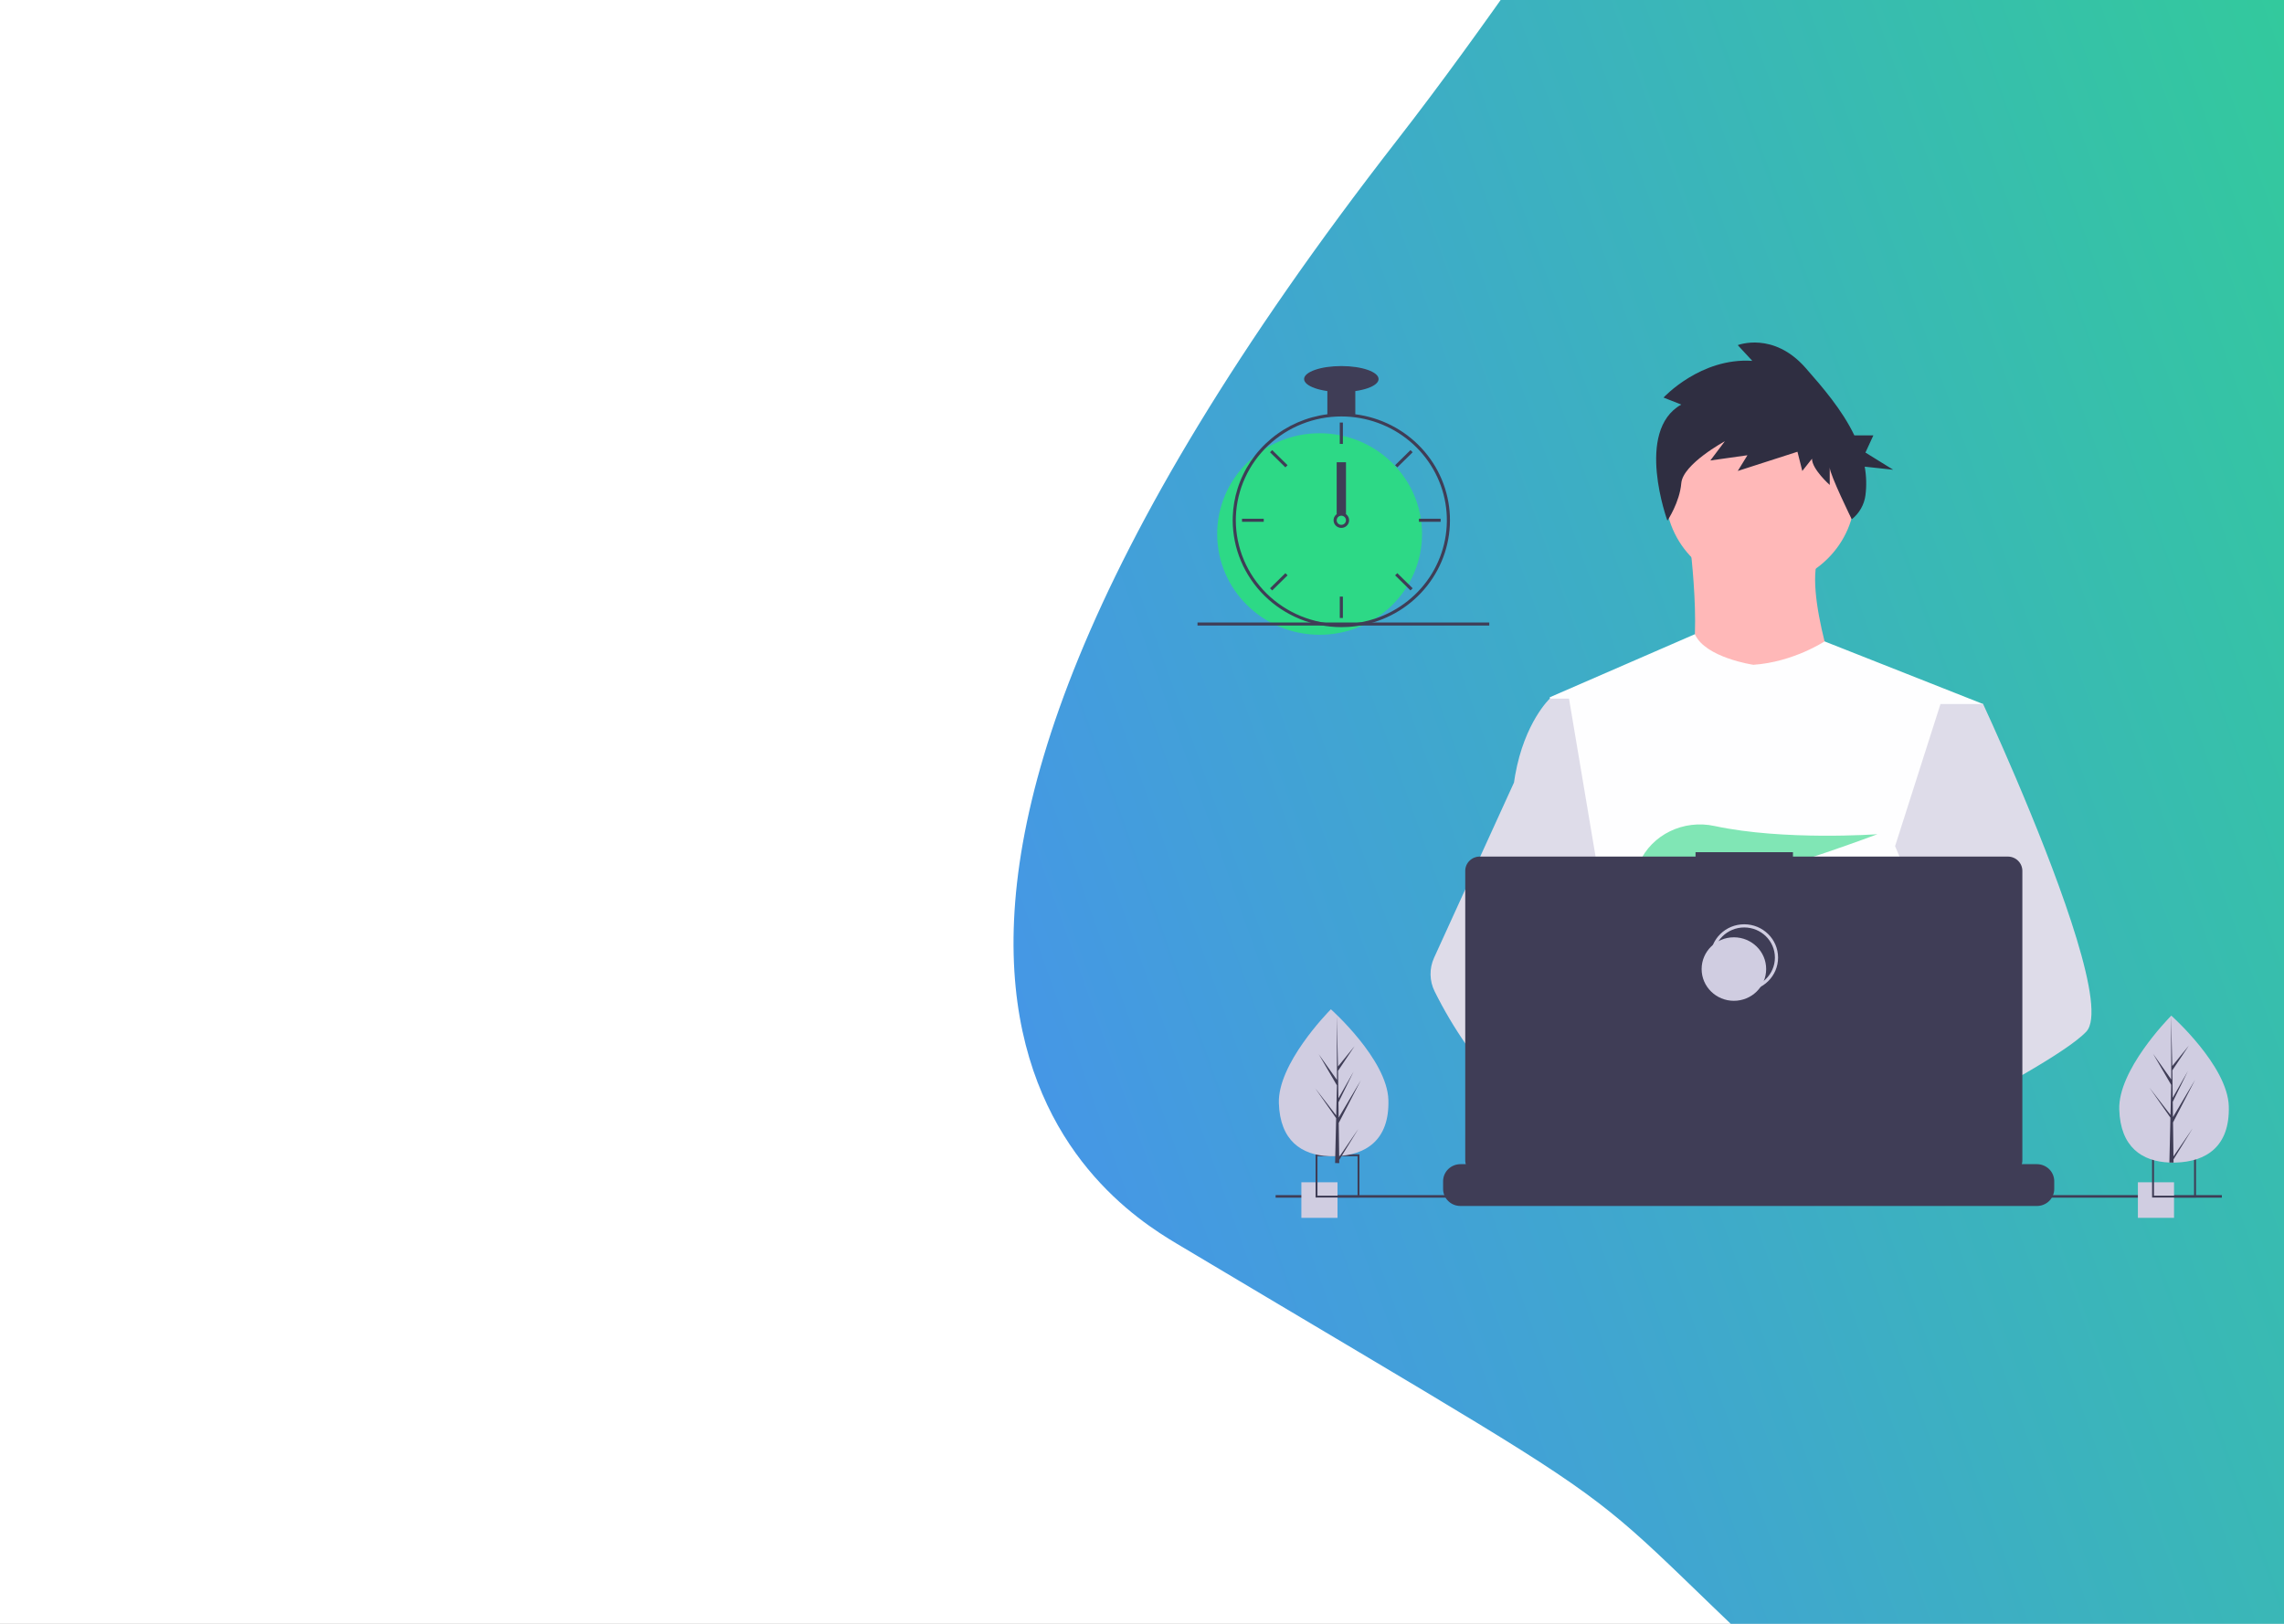 <svg width="1440" height="1024" viewBox="0 0 1440 1024" fill="none" xmlns="http://www.w3.org/2000/svg">
<rect x="0" y="0" width="1440" height="1024" fill="#808080" stroke="none"/>
<g id="First" clip-path="url(#clip0)">
<rect width="1440" height="1024" fill="white"/>
<g id="Group 4">
<path id="Vector 1" d="M741.92 784.288C693.92 755.646 472.665 613.186 880.919 88.288C1101.42 -195.212 1319.43 -659.152 1662.83 -529.685C2092.09 -367.851 2077.26 432.646 1809.07 599.734C1540.88 766.822 1754.99 986.571 1588.57 1093.23C1422.15 1199.9 1330.38 1241.97 1217.92 1141.29C947.009 898.763 1106.42 1001.79 741.92 784.288Z" fill="url(#paint0_linear)"/>
<g id="undraw_dev_productivity_umsq 1" clip-path="url(#clip1)">
<path id="Vector" d="M1175.72 716.272C1175.72 716.272 1171.85 717.578 1165.55 719.428C1151.62 723.537 1125.85 730.352 1104.02 731.714C1085.21 732.899 1069.33 730.048 1066.42 717.978C1065.18 712.789 1066.94 708.52 1070.79 705.012C1082.28 694.528 1112.3 690.772 1136.11 689.482C1142.83 689.122 1149.05 688.954 1154.22 688.89C1163.01 688.777 1168.78 688.954 1168.78 688.954L1168.92 689.482L1175.72 716.272Z" fill="#A0616A"/>
<path id="Vector_2" d="M1110.66 754.676C1095.71 772.904 1033.95 734.717 1012.35 720.477C1007.64 717.378 1004.84 715.416 1004.84 715.416L1024.6 689.482L1030.86 681.273C1030.86 681.273 1036.46 684.196 1044.74 688.954C1045.04 689.13 1045.34 689.306 1045.65 689.482C1052.79 693.607 1061.75 698.997 1070.79 705.012C1083.27 713.317 1095.88 722.792 1104.02 731.714C1111.97 740.436 1115.62 748.629 1110.66 754.676Z" fill="#A0616A"/>
<g id="Group 3">
<g id="me">
<path id="Vector_3" d="M1109.8 369.726C1142.85 369.726 1169.65 343.358 1169.65 310.831C1169.65 278.304 1142.85 251.936 1109.8 251.936C1076.74 251.936 1049.94 278.304 1049.94 310.831C1049.94 343.358 1076.74 369.726 1109.8 369.726Z" fill="#FFB8B8"/>
<path id="Vector_4" d="M1065.12 340.279C1065.12 340.279 1076.4 423.927 1059.05 433.316C1041.7 442.705 1162.27 443.559 1162.27 443.559C1162.27 443.559 1135.38 371.006 1147.53 348.814L1065.12 340.279Z" fill="#FFB8B8"/>
<path id="Vector_5" d="M1250.31 443.982L1240.29 488.912L1219.08 583.971L1218.45 589.177L1211.13 649.445L1206.27 689.482L1203 716.377C1183.16 726.412 1168.78 733.34 1168.78 733.34C1168.78 733.34 1167.54 727.237 1165.55 719.428C1151.62 723.537 1125.85 730.352 1104.02 731.714C1111.97 740.436 1115.62 748.629 1110.66 754.676C1095.71 772.904 1033.95 734.717 1012.35 720.477C1011.84 723.887 1011.65 727.334 1011.78 730.777L995.246 718.267L996.882 689.482L999.641 640.779L1003.11 579.703C1002.02 577.087 1001.1 574.404 1000.37 571.67C995.303 553.954 989.158 518.578 984.446 488.912C980.653 465.037 977.804 444.863 977.202 440.57C977.121 440.009 977.08 439.721 977.08 439.721L1068.59 399.932C1075.09 414.773 1105.46 419.234 1105.46 419.234C1130.61 417.528 1150.33 404.473 1150.33 404.473L1250.31 443.982Z" fill="#FEFEFF"/>
<path id="Vector_6" d="M1060 255.122L1048.81 250.713C1048.81 250.713 1072.21 225.364 1104.77 227.568L1095.61 217.649C1095.61 217.649 1117.99 208.832 1138.34 231.977C1149.03 244.143 1161.41 258.445 1169.12 274.555H1181.11L1176.11 285.393L1193.61 296.23L1175.64 294.284C1176.72 300.218 1176.88 306.277 1176.13 312.26C1175.36 318.244 1172.26 323.7 1167.48 327.475V327.475C1167.48 327.475 1153.6 299.207 1153.6 294.798V305.82C1153.6 305.82 1142.41 295.901 1142.41 289.288L1136.3 297.003L1133.25 284.879L1095.61 297.003L1101.72 287.084L1078.32 290.39L1087.47 278.266C1087.47 278.266 1061.02 292.594 1060 304.718C1058.99 316.841 1051.25 328.329 1051.25 328.329C1051.25 328.329 1030.5 271.654 1060 255.122Z" fill="#2F2E41"/>
<path id="Vector_7" d="M1315.37 650.542C1309.27 657.046 1294.17 666.841 1275.85 677.445C1269.04 681.385 1261.79 685.446 1254.39 689.482C1236.74 699.117 1218.25 708.664 1203 716.377C1183.16 726.412 1168.78 733.34 1168.78 733.34C1168.78 733.34 1167.54 727.237 1165.55 719.428C1162.88 708.976 1158.86 695.465 1154.66 689.482C1154.52 689.274 1154.37 689.082 1154.22 688.89C1153 687.312 1151.77 686.391 1150.56 686.391L1211.13 649.445L1237.31 633.475L1218.45 589.177L1194.8 533.611L1209.07 488.912L1223.42 443.982H1250.31C1250.31 443.982 1259.22 463.107 1270.6 489.777C1272.3 493.766 1274.06 497.923 1275.85 502.215C1299.28 558.278 1328.48 636.567 1315.37 650.542Z" fill="#DEDCE9"/>
<path id="Vector_8" d="M1044.74 688.954C1042.53 688.945 1040.32 689.122 1038.15 689.482C1019.44 692.646 1013.92 709.313 1012.35 720.477C1011.84 723.887 1011.65 727.334 1011.78 730.777L995.246 718.267L989.223 713.71C974.728 708.736 961.811 699.902 950.612 689.482C940.897 680.283 932.181 670.113 924.608 659.136C917.065 648.317 910.34 636.967 904.489 625.178C902.856 621.888 901.978 618.285 901.918 614.624C901.857 610.963 902.615 607.334 904.139 603.994L924.608 559.103L954.527 493.493C954.747 491.932 954.988 490.405 955.251 488.912C961.185 455.435 977.08 440.57 977.08 440.57H989.223L997.346 488.912L1007.44 548.972L1000.37 571.67L984.023 624.089L999.641 640.779L1044.74 688.954Z" fill="#DEDCE9"/>
</g>
<path id="Vector_9" d="M1058.48 549.02L1068.86 560.938C1072.72 560.214 1076.75 559.364 1080.9 558.409L1077.92 549.02L1085.21 557.39C1129.15 546.753 1183.63 526.073 1183.63 526.073C1183.63 526.073 1124.82 530.317 1080.91 520.877C1061.48 516.7 1041.49 526.177 1033.52 544.105C1028.88 554.525 1029.61 563.553 1046.05 563.553C1051.6 563.459 1057.14 562.947 1062.61 562.02L1058.48 549.02Z" fill="#80E6B5"/>
</g>
<path id="Vector_10" d="M1295.14 744.905V749.766C1295.15 751.101 1294.89 752.423 1294.4 753.667C1294.18 754.221 1293.92 754.756 1293.61 755.268C1292.64 756.871 1291.27 758.197 1289.62 759.118C1287.97 760.039 1286.11 760.523 1284.21 760.522H920.767C918.871 760.523 917.008 760.039 915.36 759.118C913.712 758.197 912.336 756.871 911.366 755.268C911.059 754.757 910.795 754.221 910.577 753.667C910.084 752.423 909.833 751.101 909.836 749.766V744.905C909.836 743.492 910.118 742.093 910.667 740.788C911.216 739.483 912.021 738.297 913.037 737.298C914.052 736.299 915.257 735.507 916.583 734.967C917.909 734.426 919.331 734.148 920.767 734.149H941.716V731.882C941.716 731.823 941.728 731.765 941.751 731.71C941.774 731.656 941.807 731.606 941.849 731.565C941.892 731.523 941.942 731.49 941.997 731.468C942.053 731.445 942.112 731.434 942.172 731.434H953.103C953.162 731.434 953.222 731.445 953.277 731.468C953.332 731.49 953.383 731.523 953.425 731.565C953.467 731.606 953.501 731.656 953.524 731.71C953.547 731.765 953.558 731.823 953.558 731.882V734.149H960.387V731.882C960.387 731.823 960.399 731.765 960.421 731.71C960.444 731.656 960.478 731.606 960.52 731.565C960.563 731.523 960.613 731.49 960.668 731.468C960.724 731.445 960.783 731.434 960.843 731.434H971.773C971.833 731.434 971.893 731.445 971.948 731.468C972.003 731.49 972.054 731.523 972.096 731.565C972.138 731.606 972.172 731.656 972.195 731.71C972.218 731.765 972.229 731.823 972.229 731.882V734.149H979.066V731.882C979.066 731.823 979.078 731.765 979.1 731.71C979.123 731.656 979.157 731.606 979.199 731.565C979.242 731.523 979.292 731.49 979.347 731.468C979.402 731.445 979.462 731.434 979.522 731.434H990.452C990.512 731.434 990.571 731.445 990.627 731.468C990.682 731.49 990.732 731.523 990.775 731.565C990.817 731.606 990.851 731.656 990.874 731.71C990.896 731.765 990.908 731.823 990.908 731.882V734.149H997.737V731.882C997.737 731.823 997.748 731.765 997.771 731.71C997.794 731.656 997.828 731.606 997.87 731.565C997.912 731.523 997.963 731.49 998.018 731.468C998.073 731.445 998.133 731.434 998.192 731.434H1009.12C1009.18 731.434 1009.24 731.445 1009.3 731.468C1009.35 731.49 1009.4 731.523 1009.45 731.565C1009.49 731.606 1009.52 731.656 1009.54 731.71C1009.57 731.765 1009.58 731.823 1009.58 731.882V734.149H1016.41V731.882C1016.41 731.823 1016.42 731.765 1016.44 731.71C1016.46 731.656 1016.5 731.606 1016.54 731.565C1016.58 731.523 1016.63 731.49 1016.69 731.468C1016.74 731.445 1016.8 731.434 1016.86 731.434H1027.79C1027.85 731.434 1027.91 731.445 1027.97 731.468C1028.02 731.49 1028.07 731.523 1028.12 731.565C1028.16 731.606 1028.19 731.656 1028.22 731.71C1028.24 731.765 1028.25 731.823 1028.25 731.882V734.149H1035.09V731.882C1035.09 731.823 1035.1 731.765 1035.12 731.71C1035.14 731.656 1035.18 731.606 1035.22 731.565C1035.26 731.523 1035.31 731.49 1035.37 731.468C1035.42 731.445 1035.48 731.434 1035.54 731.434H1046.47C1046.53 731.434 1046.59 731.445 1046.65 731.468C1046.7 731.49 1046.75 731.523 1046.8 731.565C1046.84 731.606 1046.87 731.656 1046.89 731.71C1046.92 731.765 1046.93 731.823 1046.93 731.882V734.149H1053.76V731.882C1053.76 731.823 1053.77 731.765 1053.79 731.71C1053.81 731.656 1053.85 731.606 1053.89 731.565C1053.93 731.523 1053.98 731.49 1054.04 731.468C1054.09 731.445 1054.15 731.434 1054.21 731.434H1139.83C1139.89 731.434 1139.95 731.445 1140.01 731.468C1140.06 731.49 1140.11 731.523 1140.16 731.565C1140.2 731.606 1140.23 731.656 1140.26 731.71C1140.28 731.765 1140.29 731.823 1140.29 731.882V734.149H1147.13V731.882C1147.13 731.823 1147.14 731.765 1147.16 731.71C1147.18 731.656 1147.22 731.606 1147.26 731.565C1147.3 731.523 1147.35 731.49 1147.41 731.468C1147.46 731.445 1147.52 731.434 1147.58 731.434H1158.51C1158.63 731.435 1158.75 731.482 1158.83 731.566C1158.92 731.65 1158.97 731.764 1158.97 731.882V734.149H1165.8V731.882C1165.8 731.823 1165.81 731.765 1165.83 731.71C1165.86 731.656 1165.89 731.606 1165.93 731.565C1165.97 731.523 1166.02 731.49 1166.08 731.468C1166.13 731.445 1166.19 731.434 1166.25 731.434H1177.18C1177.24 731.434 1177.3 731.445 1177.36 731.468C1177.41 731.49 1177.46 731.523 1177.51 731.565C1177.55 731.606 1177.58 731.656 1177.61 731.71C1177.63 731.765 1177.64 731.823 1177.64 731.882V734.149H1184.47V731.882C1184.47 731.823 1184.48 731.765 1184.5 731.71C1184.53 731.656 1184.56 731.606 1184.6 731.565C1184.64 731.523 1184.69 731.49 1184.75 731.468C1184.81 731.445 1184.86 731.434 1184.92 731.434H1195.86C1195.92 731.434 1195.97 731.445 1196.03 731.468C1196.09 731.49 1196.14 731.523 1196.18 731.565C1196.22 731.606 1196.25 731.656 1196.28 731.71C1196.3 731.765 1196.31 731.823 1196.31 731.882V734.149H1203.15V731.882C1203.15 731.823 1203.16 731.765 1203.18 731.71C1203.21 731.656 1203.24 731.606 1203.28 731.565C1203.32 731.523 1203.37 731.49 1203.43 731.468C1203.48 731.445 1203.54 731.434 1203.6 731.434H1214.53C1214.65 731.435 1214.77 731.483 1214.85 731.567C1214.94 731.651 1214.98 731.764 1214.98 731.882V734.149H1221.82V731.882C1221.82 731.823 1221.83 731.765 1221.85 731.71C1221.88 731.656 1221.91 731.606 1221.95 731.565C1221.99 731.523 1222.04 731.49 1222.1 731.468C1222.16 731.445 1222.21 731.434 1222.27 731.434H1233.21C1233.26 731.434 1233.32 731.445 1233.38 731.468C1233.43 731.49 1233.49 731.523 1233.53 731.565C1233.57 731.606 1233.6 731.656 1233.63 731.71C1233.65 731.765 1233.66 731.823 1233.66 731.882V734.149H1240.49V731.882C1240.49 731.823 1240.5 731.765 1240.52 731.71C1240.55 731.656 1240.58 731.606 1240.62 731.565C1240.67 731.523 1240.72 731.49 1240.77 731.468C1240.83 731.445 1240.89 731.434 1240.95 731.434H1251.88C1251.94 731.434 1252 731.445 1252.05 731.468C1252.11 731.49 1252.16 731.523 1252.2 731.565C1252.24 731.606 1252.27 731.656 1252.3 731.71C1252.32 731.765 1252.33 731.823 1252.33 731.882V734.149H1284.21C1285.65 734.148 1287.07 734.426 1288.4 734.967C1289.72 735.507 1290.93 736.299 1291.94 737.298C1292.96 738.297 1293.76 739.483 1294.31 740.788C1294.86 742.093 1295.14 743.492 1295.14 744.905V744.905Z" fill="#3F3D56"/>
<path id="Vector_11" d="M1400.83 753.667H804.241V755.268H1400.83V753.667Z" fill="#3F3D56"/>
<path id="Vector_12" d="M1265.88 540.171H1130.41V537.423H1068.99V540.171H932.959C930.529 540.171 928.198 541.121 926.48 542.812C924.761 544.503 923.796 546.796 923.796 549.188V731.722C923.796 734.114 924.761 736.407 926.48 738.098C928.198 739.789 930.529 740.739 932.959 740.739H1265.88C1268.31 740.739 1270.64 739.789 1272.36 738.098C1274.08 736.407 1275.04 734.114 1275.04 731.722V549.188C1275.04 548.003 1274.8 546.831 1274.34 545.737C1273.88 544.643 1273.21 543.649 1272.36 542.812C1271.51 541.974 1270.5 541.31 1269.39 540.857C1268.27 540.404 1267.08 540.171 1265.88 540.171V540.171Z" fill="#3F3D56"/>
<path id="Vector_13" d="M1099.69 623.92C1110.92 623.92 1120.03 614.956 1120.03 603.898C1120.03 592.84 1110.92 583.875 1099.69 583.875C1088.45 583.875 1079.34 592.84 1079.34 603.898C1079.34 614.956 1088.45 623.92 1099.69 623.92Z" stroke="#D0CDE1" stroke-width="2" stroke-miterlimit="10"/>
<path id="Vector_14" d="M1093.17 631.129C1104.41 631.129 1113.52 622.164 1113.52 611.106C1113.52 600.048 1104.41 591.083 1093.17 591.083C1081.94 591.083 1072.83 600.048 1072.83 611.106C1072.83 622.164 1081.94 631.129 1093.17 631.129Z" fill="#D0CDE1"/>
<path id="Vector_15" d="M843.264 745.575H820.475V768H843.264V745.575Z" fill="#D0CDE1"/>
<path id="Vector_16" d="M829.431 727.955V755.186H857.103V727.955H829.431ZM855.899 754.001H830.627V729.14H855.899V754.001Z" fill="#3F3D56"/>
<path id="Vector_17" d="M1370.67 745.575H1347.88V768H1370.67V745.575Z" fill="#D0CDE1"/>
<path id="Vector_18" d="M1356.84 727.955V755.186H1384.51V727.955H1356.84ZM1383.3 754.001H1358.03V729.14H1383.3V754.001Z" fill="#3F3D56"/>
<path id="Vector_19" d="M831.978 400.298C867.642 400.298 896.553 371.849 896.553 336.754C896.553 301.66 867.642 273.21 831.978 273.21C796.315 273.21 767.403 301.66 767.403 336.754C767.403 371.849 796.315 400.298 831.978 400.298Z" fill="#2DD986"/>
<path id="Vector_20" d="M854.482 261.243C848.635 260.511 842.717 260.511 836.87 261.243C823.844 262.926 811.583 268.251 801.54 276.586C791.497 284.92 784.094 295.915 780.211 308.265C778.445 313.894 777.445 319.728 777.237 325.615C777.207 326.433 777.188 327.261 777.188 328.089C777.206 345.958 784.427 363.09 797.267 375.725C810.108 388.36 827.517 395.467 845.676 395.484C847.134 395.484 848.592 395.436 850.03 395.35C853.406 395.141 856.762 394.684 860.069 393.982C875.86 390.641 889.943 381.916 899.83 369.347C909.718 356.779 914.774 341.177 914.106 325.297C913.438 309.416 907.088 294.279 896.178 282.558C885.268 270.838 870.5 263.288 854.482 261.243H854.482ZM867.113 390.074H867.103C861.587 391.926 855.846 393.049 850.03 393.414C848.592 393.511 847.134 393.559 845.676 393.559C828.037 393.538 811.127 386.633 798.655 374.36C786.182 362.086 779.166 345.446 779.144 328.089C779.144 327.261 779.164 326.433 779.193 325.615C779.866 308.7 787.162 292.696 799.554 280.954C811.946 269.212 828.473 262.642 845.676 262.62C861.438 262.621 876.688 268.128 888.709 278.161C900.73 288.193 908.741 302.1 911.315 317.402C913.889 332.704 910.858 348.409 902.763 361.718C894.668 375.027 882.034 385.075 867.113 390.074H867.113Z" fill="#3F3D56"/>
<path id="Vector_21" d="M846.655 266.471H844.698V279.95H846.655V266.471Z" fill="#3F3D56"/>
<path id="Vector_22" d="M802.09 283.838L800.707 285.199L810.392 294.73L811.776 293.369L802.09 283.838Z" fill="#3F3D56"/>
<path id="Vector_23" d="M783.058 327.126V329.052H796.756V327.126H783.058Z" fill="#3F3D56"/>
<path id="Vector_24" d="M800.707 370.979L802.09 372.341L811.776 362.81L810.392 361.448L800.707 370.979Z" fill="#3F3D56"/>
<path id="Vector_25" d="M879.576 293.369L880.96 294.73L890.646 285.199L889.262 283.838L879.576 293.369Z" fill="#3F3D56"/>
<path id="Vector_26" d="M894.597 327.126V329.052H908.294V327.126H894.597Z" fill="#3F3D56"/>
<path id="Vector_27" d="M880.96 361.448L879.576 362.81L889.262 372.341L890.646 370.979L880.96 361.448Z" fill="#3F3D56"/>
<path id="Vector_28" d="M846.655 376.229H844.698V389.708H846.655V376.229Z" fill="#3F3D56"/>
<path id="Vector_29" d="M848.611 324.238C847.765 323.613 846.735 323.275 845.676 323.275C844.618 323.275 843.588 323.613 842.741 324.238C842.161 324.671 841.684 325.223 841.342 325.856C840.908 326.67 840.721 327.589 840.802 328.505C840.882 329.421 841.227 330.295 841.797 331.023C842.366 331.752 843.135 332.305 844.014 332.618C844.893 332.93 845.844 332.988 846.755 332.785C847.666 332.583 848.499 332.127 849.156 331.474C849.812 330.82 850.265 329.995 850.46 329.096C850.655 328.197 850.585 327.262 850.257 326.401C849.93 325.54 849.359 324.79 848.611 324.238ZM845.676 330.978C844.898 330.975 844.153 330.67 843.603 330.129C843.053 329.588 842.743 328.855 842.741 328.089C842.745 327.505 842.925 326.935 843.259 326.453C843.546 326.044 843.935 325.715 844.389 325.498C844.842 325.28 845.345 325.182 845.849 325.212C846.353 325.242 846.84 325.399 847.264 325.668C847.688 325.938 848.034 326.31 848.268 326.75C848.503 327.189 848.619 327.681 848.604 328.177C848.589 328.673 848.444 329.158 848.183 329.583C847.923 330.008 847.555 330.36 847.116 330.604C846.677 330.848 846.181 330.977 845.676 330.978Z" fill="#3F3D56"/>
<path id="Vector_30" d="M854.482 244.327H836.87V261.657H854.482V244.327Z" fill="#3F3D56"/>
<path id="Vector_31" d="M845.676 247.215C858.645 247.215 869.158 243.551 869.158 239.031C869.158 234.512 858.645 230.848 845.676 230.848C832.707 230.848 822.194 234.512 822.194 239.031C822.194 243.551 832.707 247.215 845.676 247.215Z" fill="#3F3D56"/>
<path id="arrow" d="M848.611 291.503H842.741V324.238H848.611V291.503Z" fill="#3F3D56"/>
<path id="Vector_32" d="M938.941 392.551H755V394.477H938.941V392.551Z" fill="#3F3D56"/>
<g id="leaf-left">
<g id="Group 2">
<g id="Group 1">
<path id="Vector_33" d="M875.342 693.62C876.102 719.209 860.908 728.586 841.84 729.134C841.397 729.147 840.956 729.155 840.517 729.158C839.633 729.164 838.757 729.15 837.89 729.114C820.645 728.41 806.994 719.402 806.288 695.604C805.557 670.977 836.621 638.978 838.952 636.611L838.956 636.609C839.045 636.519 839.09 636.474 839.09 636.474C839.09 636.474 874.583 668.033 875.342 693.62Z" fill="#D0CDE1"/>
</g>
</g>
<path id="Vector_34" d="M844.32 729.583L856.433 711.857L844.345 731.49L844.37 733.484C843.486 733.491 842.61 733.476 841.743 733.441L842.344 707.802L842.327 707.604L842.35 707.566L842.407 705.144L829.142 686.192L842.391 703.33L842.438 703.842L842.892 684.472L831.435 664.823L842.925 681.069L842.805 640.938L842.805 640.804L842.809 640.935L843.57 672.564L854.011 659.717L843.604 675.289L843.832 692.616L853.44 675.705L843.867 695.163L843.994 704.797L857.967 681.242L844.036 708.159L844.32 729.583Z" fill="#3F3D56"/>
</g>
<g id="leaf-right">
<path id="Vector_35" d="M1405.19 697.624C1405.95 723.213 1390.75 732.591 1371.69 733.139C1371.24 733.152 1370.8 733.159 1370.36 733.162C1369.48 733.169 1368.6 733.154 1367.74 733.119C1350.49 732.414 1336.84 723.406 1336.13 699.609C1335.4 674.981 1366.47 642.983 1368.8 640.616L1368.8 640.614C1368.89 640.523 1368.94 640.478 1368.94 640.478C1368.94 640.478 1404.43 672.038 1405.19 697.624Z" fill="#D0CDE1"/>
<path id="Vector_36" d="M1370.31 729.261L1382.43 711.536L1370.34 731.168L1370.36 733.162C1369.48 733.169 1368.6 733.154 1367.74 733.119L1368.34 707.48L1368.32 707.283L1368.34 707.244L1368.4 704.822L1355.14 685.87L1368.39 703.009L1368.43 703.521L1368.89 684.15L1357.43 664.502L1368.92 680.747L1368.8 640.616L1368.8 640.482L1368.8 640.614L1369.56 672.242L1380.01 659.395L1369.6 674.967L1369.83 692.294L1379.43 675.384L1369.86 694.841L1369.99 704.476L1383.96 680.92L1370.03 707.837L1370.31 729.261Z" fill="#3F3D56"/>
</g>
</g>
</g>
</g>
<defs>
<linearGradient id="paint0_linear" x1="1728.78" y1="-99.554" x2="455.675" y2="355.752" gradientUnits="userSpaceOnUse">
<stop stop-color="#2DD986"/>
<stop offset="1" stop-color="#4793EB"/>
</linearGradient>
<clipPath id="clip0">
<rect width="1440" height="1024" fill="white"/>
</clipPath>
<clipPath id="clip1">
<rect width="650" height="552" fill="white" transform="translate(755 216)"/>
</clipPath>
</defs>
</svg>
